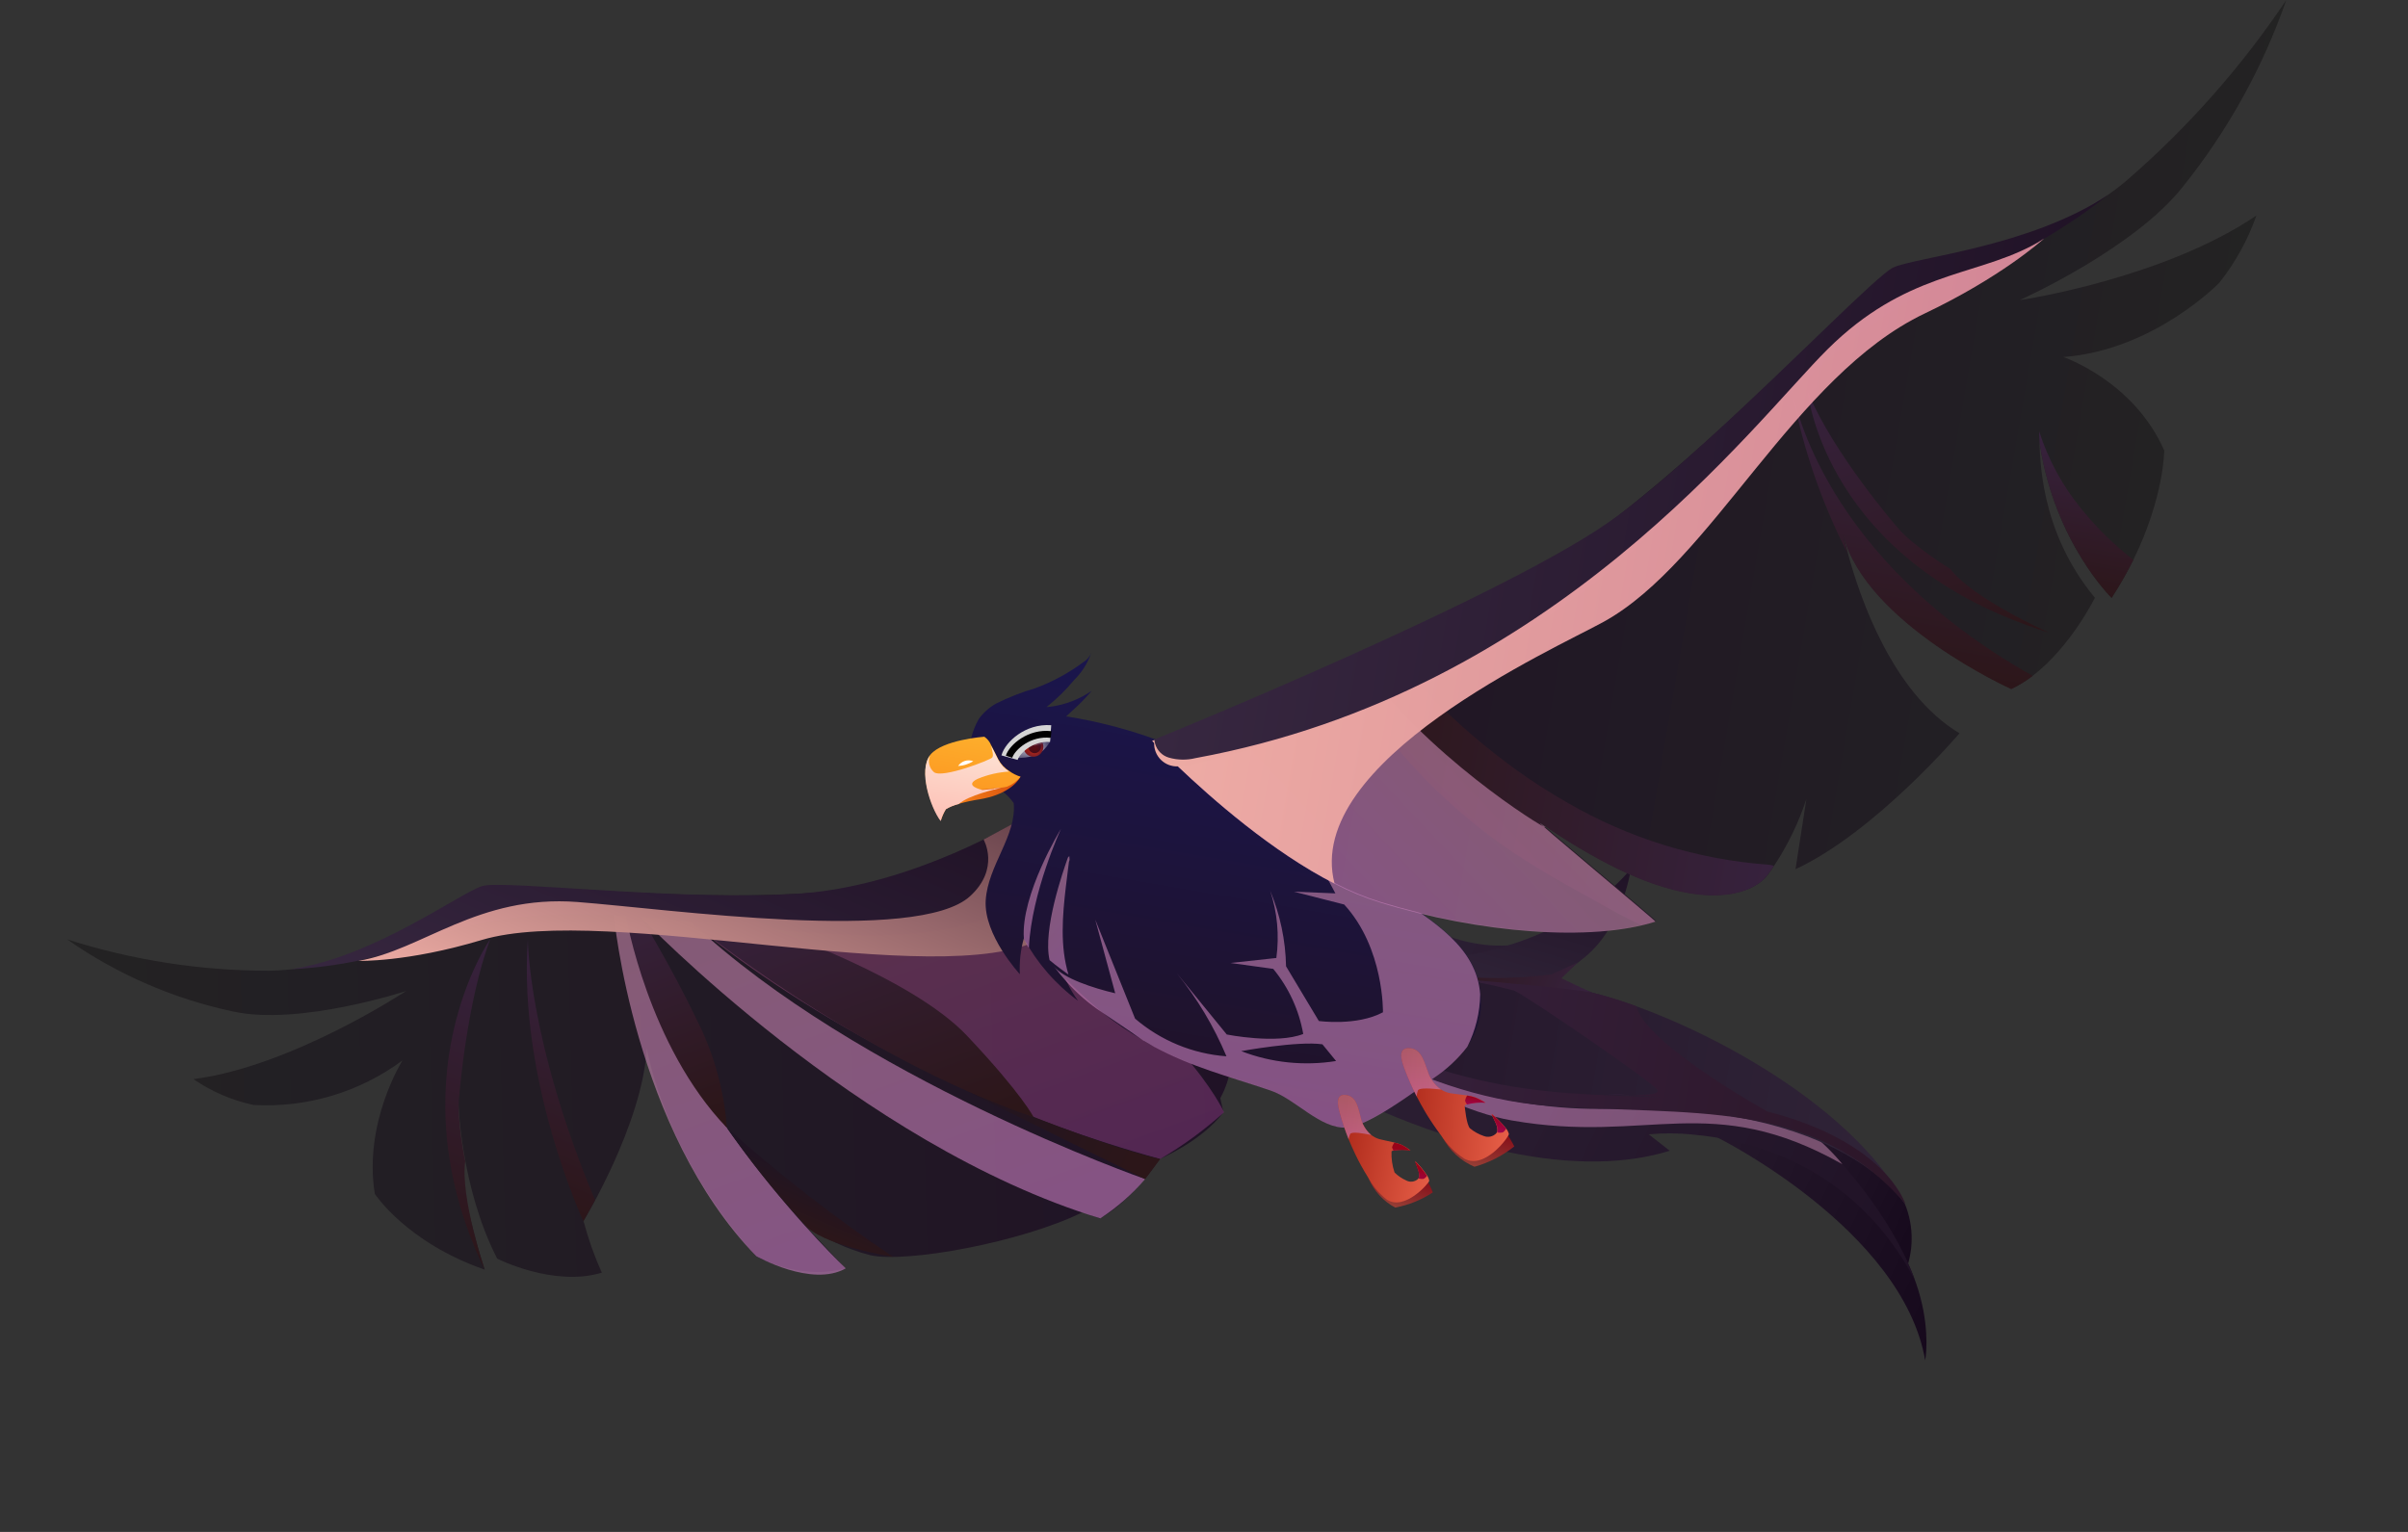 <svg width="143" height="91" viewBox="0 0 143 91" fill="none" xmlns="http://www.w3.org/2000/svg">
<rect x="0" y="0" width="143" height="91" fill="#333333" stroke="none"/>
<path d="M113.129 71.532C113.399 72.196 113.533 72.907 113.525 73.623C113.518 74.339 113.368 75.046 113.085 75.704L106.497 68.986L106.506 66.248C106.506 66.248 112.062 69.421 113.129 71.532Z" fill="url(#paint0_linear_108_154)"/>
<path d="M102.017 67.586C102.017 67.586 112.985 73.037 114.329 80.811C114.329 80.811 115.521 74.581 108.39 69.27C101.259 63.959 102.017 67.586 102.017 67.586Z" fill="url(#paint1_linear_108_154)"/>
<path d="M100.457 67.391C103.91 67.677 110.071 69.193 113.699 76.003C113.699 76.003 110.207 64.666 92.353 58.109C92.353 58.109 95.536 56.767 96.856 51.605C96.856 51.605 91.334 60.726 81.802 53.194C73.772 46.857 67.066 57.174 67.066 57.174C67.066 57.174 66.79 57.756 75.379 62.667C86.201 68.851 94.153 69.915 99.158 68.358L97.908 67.381C98.763 67.306 99.623 67.308 100.478 67.389L100.457 67.391Z" fill="url(#paint2_linear_108_154)"/>
<path style="mix-blend-mode:multiply" opacity="0.6" d="M77.772 60.456C77.772 60.456 84.605 65.653 89.772 66.557C97.886 67.982 101.598 64.75 109.413 69.159C109.413 69.159 106.124 64.882 100.502 64.007C94.879 63.132 83.235 63.427 77.772 60.456Z" fill="url(#paint3_linear_108_154)"/>
<path d="M69.232 51.24C69.232 51.24 72.853 57.358 80.027 57.923C87.201 58.489 89.049 57.625 94.517 58.96C99.985 60.295 109.898 65.311 113.13 71.533C113.13 71.533 109.457 65.446 95.618 65.861C82.888 66.213 71.917 57.294 69.232 51.24Z" fill="url(#paint4_linear_108_154)"/>
<path d="M80.487 56.964C80.487 56.964 89.71 59.179 92.999 57.583C96.287 55.987 96.848 51.606 96.848 51.606C96.848 51.606 92.049 58.064 80.487 56.964Z" fill="url(#paint5_linear_108_154)"/>
<path d="M92.127 57.886C89.663 58.205 87.166 58.164 84.715 57.762C84.715 57.762 90.113 58.713 94.517 58.96L92.726 58.114L93.697 57.168L92.127 57.886Z" fill="url(#paint6_linear_108_154)"/>
<path d="M96.884 65.051C95.984 65.001 95.449 64.999 95.449 64.999C95.449 64.999 96.156 65.049 96.884 65.051Z" fill="url(#paint7_linear_108_154)"/>
<path d="M104.94 66.019C104.94 66.019 97.718 62.011 97.17 59.774C96.307 59.446 95.424 59.174 94.526 58.959C93.315 58.693 86.57 58.144 86.57 58.144C87.7 58.317 88.82 58.552 89.924 58.847C90.564 59.105 98.203 64.304 98.43 64.763C98.55 65.005 97.711 65.056 96.893 65.05C97.371 65.079 97.949 65.124 98.619 65.187C92.718 64.916 86.55 65.29 76.688 59.575C76.688 59.575 83.617 65.062 91.919 65.687C100.221 66.312 107.717 65.156 113.164 71.529C113.13 71.533 112.112 67.866 104.94 66.019Z" fill="url(#paint8_linear_108_154)"/>
<path d="M60.546 48.719C60.546 48.719 55.595 52.635 47.644 53.079C39.693 53.523 32.166 52.433 29.38 52.775C26.593 53.116 22.308 57.575 15.978 57.664C11.907 57.667 7.859 57.038 3.981 55.798C6.949 57.877 10.305 59.335 13.849 60.087C17.783 60.95 24.119 58.868 24.119 58.868C24.119 58.868 17.324 63.361 11.486 64.103C12.563 64.843 13.775 65.364 15.053 65.638C18.222 65.817 21.353 64.881 23.903 62.991C23.903 62.991 21.57 66.684 22.259 70.92C22.259 70.92 24.148 73.813 28.788 75.421C28.788 75.421 26.678 69.148 27.221 65.449C27.221 65.449 27.337 70.488 29.525 74.767C29.525 74.767 32.885 76.471 35.739 75.6C35.293 74.609 34.929 73.582 34.652 72.531C34.652 72.531 38.154 66.791 38.411 62.266C38.411 62.266 39.394 68.536 44.9 74.621C44.9 74.621 47.417 76.103 50.209 75.345L47.711 72.68C48.9 73.552 50.243 74.19 51.67 74.56C53.822 75.048 60.658 73.798 64.284 72.013L65.307 72.377C65.307 72.377 66.992 71.606 68.864 68.851C68.864 68.851 71.338 67.814 72.656 66.074L72.467 65.235C72.467 65.235 73.323 63.782 72.985 62.618C71.061 60.549 68.832 58.787 66.376 57.392C66.376 57.392 70.915 59.484 73.885 59.884C73.885 59.884 74.893 59.337 74.612 58.468C74.331 57.599 60.546 48.719 60.546 48.719Z" fill="url(#paint9_linear_108_154)"/>
<path style="mix-blend-mode:multiply" opacity="0.6" d="M41.021 54.741C41.021 54.741 51.587 64.1 68.897 68.848C70.253 68.054 71.524 67.124 72.69 66.071C72.69 66.071 70.189 60.395 59.597 54.096C59.598 54.113 47.428 55.159 41.021 54.741Z" fill="url(#paint10_linear_108_154)"/>
<path d="M17.267 57.575C20.062 57.443 22.816 56.854 25.42 55.832C32.722 52.75 41.581 55.242 50.727 55.545C60.14 55.858 61.974 52.1 61.974 52.1L60.554 48.71C60.554 48.71 54.362 52.547 47.652 53.069C40.941 53.592 29.94 52.256 28.651 52.631C27.362 53.007 22.167 56.876 17.267 57.575Z" fill="url(#paint11_linear_108_154)"/>
<path style="mix-blend-mode:multiply" opacity="0.6" d="M38.054 54.474C38.054 54.474 50.995 68.009 65.341 72.374C66.337 71.728 67.234 70.942 68.005 70.039C68.005 70.039 50.959 64.081 41.021 54.741L38.054 54.474Z" fill="url(#paint12_linear_108_154)"/>
<path style="mix-blend-mode:multiply" opacity="0.6" d="M50.226 75.344C50.226 75.344 39.623 65.345 37.167 54.419L36.456 54.377C36.456 54.377 37.627 67.118 44.908 74.62C44.917 74.62 48.207 76.497 50.226 75.344Z" fill="url(#paint13_linear_108_154)"/>
<path d="M34.644 72.544C34.644 72.544 30.752 64.212 31.346 55.814C31.346 55.814 31.362 61.809 35.339 71.294L34.644 72.544Z" fill="url(#paint14_linear_108_154)"/>
<path d="M27.265 65.18C27.265 65.18 27.701 59.537 29.12 55.771C29.12 55.771 23.326 64.077 28.785 75.434C28.785 75.434 27.321 71.102 27.63 68.966C27.613 68.968 27.122 66.52 27.265 65.18Z" fill="url(#paint15_linear_108_154)"/>
<path d="M68.005 70.044C68.005 70.044 60.104 66.183 56.258 64.224C56.258 64.224 64.365 67.813 68.898 68.852L68.005 70.044Z" fill="url(#paint16_linear_108_154)"/>
<path d="M47.728 72.678C46.082 70.888 44.558 68.989 43.167 66.994C46.276 69.768 49.571 72.327 53.028 74.654C53.028 74.654 48.679 73.983 47.728 72.678Z" fill="url(#paint17_linear_108_154)"/>
<path d="M41.021 54.741C41.021 54.741 50.748 62.717 61.384 66.369C61.384 66.369 60.711 65.005 57.427 61.525C54.144 58.045 45.876 55.228 45.876 55.228L41.021 54.741Z" fill="url(#paint18_linear_108_154)"/>
<path d="M37.175 54.418C37.175 54.418 38.488 62.13 43.167 66.994C43.004 64.807 42.419 62.672 41.445 60.707C39.793 57.269 38.054 54.474 38.054 54.474L37.175 54.418Z" fill="url(#paint19_linear_108_154)"/>
<path style="mix-blend-mode:multiply" opacity="0.99" d="M21.286 57.077C21.286 57.077 24.169 57.172 28.599 55.84C36.047 53.605 55.721 58.941 61.791 55.787L72.495 56.688L60.546 48.719L58.412 49.871C58.412 49.871 59.405 51.591 57.612 53.233C54.503 56.089 39.637 53.99 34.297 53.582C28.375 53.128 25.062 56.456 21.286 57.077Z" fill="url(#paint20_linear_108_154)"/>
<path d="M87.127 62.157C86.576 62.876 85.909 63.498 85.155 64C83.985 64.832 81.262 66.889 79.967 66.961C78.377 67.047 76.932 65.257 75.425 64.753C72.8 63.868 70.829 63.394 68.513 62.155C68.302 62.042 68.064 61.926 67.876 61.785C67.014 61.29 66.192 60.728 65.417 60.105L65.139 59.874C64.675 59.488 63.993 58.87 63.266 58.14C63.298 58.206 63.325 58.267 63.356 58.325C63.541 58.72 63.764 59.097 64.021 59.45C62.686 58.468 61.586 57.203 60.798 55.746C60.606 56.437 60.528 57.154 60.565 57.87C60.565 57.87 58.402 55.546 58.537 53.474C58.672 51.401 60.379 49.647 60.2 47.706C60.011 47.442 59.785 47.204 59.532 47.001C58.882 46.5 58.328 45.887 57.896 45.19C57.767 44.995 57.68 44.776 57.641 44.545C57.602 44.315 57.612 44.079 57.67 43.853C57.768 43.456 57.919 43.075 58.119 42.719C58.39 42.342 58.74 42.028 59.143 41.799C59.893 41.424 60.675 41.117 61.479 40.882C62.499 40.504 63.461 39.983 64.335 39.334C64.538 39.212 64.698 39.03 64.792 38.812C64.584 39.409 64.241 39.949 63.789 40.391C63.301 40.985 62.751 41.525 62.147 42.002L62.406 41.978C63.278 41.858 64.109 41.535 64.834 41.036C64.465 41.47 64.066 41.877 63.639 42.255C63.525 42.355 63.414 42.464 63.3 42.569C63.324 42.569 63.348 42.567 63.372 42.562C64.954 42.817 66.512 43.202 68.031 43.714C69.09 44.07 70.129 44.484 71.143 44.953C71.59 45.156 72.011 45.366 72.43 45.589C73.78 46.295 75.088 47.057 76.396 47.871C77.704 48.684 78.943 49.444 80.23 50.204C80.957 51.263 81.639 52.4 82.661 53.077C85.083 54.692 87.711 56.253 87.921 59.056C88.056 60.153 87.773 61.26 87.127 62.157Z" fill="url(#paint21_linear_108_154)"/>
<path fill-rule="evenodd" clip-rule="evenodd" d="M81.279 70.01C81.279 70.01 81.987 71.285 83.057 71.132C83.515 71.01 83.943 70.794 84.313 70.498C84.313 70.498 84.706 70.115 84.699 70.034C84.853 70.288 84.983 70.556 85.089 70.833C84.412 71.279 83.652 71.584 82.855 71.733C82.148 71.356 81.591 70.748 81.279 70.01Z" fill="url(#paint22_linear_108_154)"/>
<path style="mix-blend-mode:multiply" opacity="0.6" d="M73.709 62.44C73.709 62.44 77.079 61.822 78.533 62.035L79.344 63.027C77.447 63.333 75.502 63.131 73.709 62.44ZM87.901 59.062C87.703 56.258 85.076 54.697 82.64 53.083C81.618 52.406 80.936 51.27 80.209 50.21C78.925 49.471 77.655 48.654 76.375 47.877C77.888 50.351 79.302 53.069 79.302 53.069L76.843 52.969L79.826 53.731C82.206 56.331 82.127 60.133 82.127 60.133C80.559 60.966 78.32 60.65 78.32 60.65L76.373 57.402C76.343 55.859 76.022 54.336 75.429 52.911C75.854 54.198 75.98 55.564 75.796 56.907L73.078 57.204L75.612 57.554C76.529 58.667 77.143 59.999 77.393 61.42C75.819 62.045 72.852 61.452 72.852 61.452L69.883 57.81C71.094 59.309 72.088 60.971 72.834 62.747C70.832 62.601 68.93 61.816 67.407 60.509L65.042 54.628L66.228 59.003C64.915 58.695 63.149 58.117 62.582 57.402C62.859 57.766 63.119 58.072 63.362 58.345C63.973 59.024 64.667 59.622 65.428 60.126C66.078 60.58 66.851 61.074 67.886 61.806C68.094 61.928 68.311 62.045 68.524 62.175C70.839 63.414 72.81 63.889 75.436 64.774C76.942 65.278 78.388 67.072 79.977 66.982C81.256 66.911 83.996 64.852 85.166 64.021C85.92 63.519 86.586 62.896 87.138 62.178C87.627 61.211 87.888 60.146 87.901 59.062Z" fill="url(#paint23_linear_108_154)"/>
<path d="M60.604 46.14C60.404 46.527 59.715 47.228 58.179 47.481C57.754 47.544 57.333 47.636 56.92 47.755C56.653 47.82 56.397 47.925 56.16 48.065L56.196 46.729L57.218 46.297L58.037 46.26L60.604 46.14Z" fill="url(#paint24_linear_108_154)"/>
<path d="M60.605 46.14C60.396 46.406 60.118 46.61 59.803 46.732C59.701 46.756 59.598 46.774 59.495 46.786L59.469 46.788L59.045 46.827L59.019 46.829C58.807 46.849 58.573 46.87 58.335 46.892C57.802 46.937 57.284 47.092 56.814 47.349C56.562 47.532 56.348 47.765 56.187 48.032C56.051 48.251 55.946 48.489 55.875 48.737C55.266 47.937 54.532 45.721 55.251 44.833C55.974 43.944 58.455 43.763 58.455 43.763C58.635 43.886 58.775 44.059 58.856 44.262C58.97 44.474 59.102 44.753 59.285 45.109C59.436 45.392 59.659 45.629 59.931 45.799C60.136 45.947 60.364 46.062 60.605 46.14Z" fill="url(#paint25_linear_108_154)"/>
<path style="mix-blend-mode:multiply" opacity="0.99" d="M59.033 46.841L59.5 46.798L59.453 46.803C59.151 46.869 57.511 47.242 56.933 47.762C56.666 47.828 56.41 47.932 56.174 48.072C56.038 48.291 55.932 48.529 55.862 48.777C55.253 47.977 54.518 45.761 55.237 44.873C55.162 45.042 55.144 45.23 55.185 45.41C55.227 45.59 55.325 45.752 55.466 45.871C55.972 46.253 58.825 45.134 58.924 45.001C59.023 44.868 58.915 44.574 58.859 44.296C58.973 44.508 59.105 44.787 59.288 45.143C59.439 45.426 59.662 45.664 59.934 45.833C59.292 45.871 58.661 46.016 58.068 46.262C57.193 46.668 58.286 46.914 58.339 46.926L59.022 46.864L59.033 46.841Z" fill="url(#paint26_linear_108_154)"/>
<path d="M56.897 45.504C56.992 45.36 57.134 45.253 57.298 45.202C57.463 45.15 57.64 45.156 57.8 45.22C57.527 45.386 57.217 45.484 56.897 45.504Z" fill="white"/>
<path d="M122.531 21.209C122.531 21.209 126.694 22.609 128.523 26.758C128.523 26.758 128.531 29.498 126.692 33.256C126.305 34.033 125.874 34.788 125.401 35.516C125.401 35.516 122.029 32.241 121.135 26.383C121.135 26.383 121.135 26.383 121.133 26.358C121.123 26.251 121.113 26.145 121.103 26.039C121.167 27.1 121.067 31.473 124.406 35.509C124.406 35.509 122.988 38.393 120.732 40.13C120.336 40.436 119.908 40.7 119.455 40.915C119.455 40.915 110.81 37.024 109.469 31.751C109.515 31.974 109.601 32.351 109.732 32.845C110.429 35.44 112.365 41.169 116.366 43.559C116.366 43.559 111.368 49.432 106.628 51.632L107.273 47.465C106.815 48.86 106.174 50.188 105.366 51.414C105.219 51.637 105.065 51.87 104.899 52.065C104.363 52.753 101.858 54.392 96.067 51.592C94.489 50.809 92.975 49.906 91.536 48.891C90.767 48.357 98.398 54.684 98.341 54.711C98.067 54.802 97.788 54.879 97.505 54.942C94.672 55.609 90.638 55.483 86.51 54.693C84.972 54.404 83.452 54.029 81.957 53.57C81.035 53.281 80.141 52.91 79.285 52.462C75.569 50.568 71.966 47.387 69.985 45.5C69.788 45.309 69.598 45.108 69.439 44.968C69.072 44.608 68.794 44.325 68.628 44.156L68.586 44.113L68.426 44.008L68.538 43.967L70.037 43.401C74.997 41.451 90.096 35.326 96.066 30.662C97.865 29.258 99.587 27.768 101.198 26.335C101.316 26.222 101.443 26.111 101.562 26.006L101.672 25.906C106.288 21.747 109.931 17.905 111.841 16.599C114.257 14.925 119.907 15.305 125.171 11.583C125.574 11.302 125.974 10.999 126.347 10.674C129.949 7.55 133.119 3.961 135.773 -0C134.369 4.029 132.285 7.788 129.612 11.115C126.722 14.755 120.201 17.71 119.95 17.823C120.209 17.8 128.553 16.502 133.999 12.802C133.491 14.245 132.746 15.595 131.796 16.795C131.796 16.795 127.933 20.799 122.531 21.209Z" fill="url(#paint27_linear_108_154)"/>
<path d="M105.346 51.433C105.2 51.656 105.046 51.889 104.879 52.084C104.343 52.772 101.838 54.411 96.047 51.611C94.47 50.828 92.955 49.925 91.516 48.91C90.748 48.376 98.379 54.703 98.321 54.73C98.047 54.821 97.768 54.898 97.486 54.961C96.543 54.529 95.627 54.027 94.718 53.502C93.135 52.633 91.56 51.758 90.046 50.762C86.106 48.142 82.764 44.719 80.24 40.716C80.106 40.51 82.668 39.637 82.944 39.611C83.69 39.624 84.527 40.947 85.054 41.46C86.585 43.003 88.238 44.421 89.996 45.7C90.983 46.411 92.007 47.069 93.064 47.671C96.716 49.797 100.805 51.06 105.019 51.365C105.13 51.374 105.24 51.397 105.346 51.433Z" fill="url(#paint28_linear_108_154)"/>
<path style="mix-blend-mode:multiply" opacity="0.6" d="M98.31 54.748C94.519 55.953 87.885 55.445 81.93 53.607C81.008 53.318 80.114 52.947 79.258 52.499C75.543 50.605 71.939 47.424 69.959 45.537C69.761 45.346 69.571 45.145 69.413 45.005C69.046 44.645 68.767 44.362 68.602 44.193L68.559 44.15L68.426 44.008L68.555 43.962L70.053 43.396C74.19 43.027 78.289 42.318 82.309 41.276C86.814 46.493 93.206 50.103 91.505 48.928C90.736 48.394 98.368 54.73 98.31 54.748Z" fill="url(#paint29_linear_108_154)"/>
<path d="M125.184 11.582C123.985 12.536 122.719 13.402 121.396 14.175C121.14 14.322 120.871 14.475 120.581 14.626C119.454 15.258 118.278 15.796 117.063 16.235C108.921 19.124 104.838 25.496 97.021 32.664C88.983 40.033 77.575 43.827 70.572 45.455C70.365 45.497 70.155 45.516 69.944 45.513C69.758 45.521 69.573 45.491 69.4 45.425C69.226 45.359 69.068 45.257 68.936 45.127C68.803 44.997 68.699 44.841 68.629 44.669C68.56 44.497 68.526 44.312 68.531 44.127C68.524 44.046 68.518 43.982 68.515 43.944C68.515 43.944 89.915 35.257 96.076 30.631C97.68 29.439 99.439 27.928 101.208 26.305L101.572 25.976L101.683 25.876C106.614 21.379 111.46 16.364 112.423 15.894C113.754 15.275 120.501 14.681 125.184 11.582Z" fill="url(#paint30_linear_108_154)"/>
<path d="M120.713 40.148C120.316 40.455 119.888 40.718 119.436 40.934C119.436 40.934 110.791 37.043 109.45 31.77C109.496 31.993 109.582 32.37 109.713 32.864C108.195 29.897 107.101 26.732 106.463 23.461C106.622 23.794 108.23 33.133 120.713 40.148Z" fill="url(#paint31_linear_108_154)"/>
<path d="M112.691 31.343C112.691 31.343 108.885 26.982 107.353 23.268C107.353 23.268 108.343 33.426 121.662 37.573C121.662 37.573 117.129 35.544 115.816 33.793C115.816 33.797 113.564 32.407 112.691 31.343Z" fill="url(#paint32_linear_108_154)"/>
<path style="mix-blend-mode:multiply" opacity="0.99" d="M121.387 14.171C121.241 14.304 118.791 16.487 114.301 18.621C106.505 22.336 101.683 33.383 95.238 36.935C92.308 38.554 77.364 45.216 79.253 52.486C75.537 50.592 71.934 47.411 69.953 45.525C69.768 45.533 69.583 45.503 69.409 45.437C69.236 45.37 69.078 45.269 68.945 45.139C68.813 45.009 68.709 44.853 68.639 44.681C68.57 44.509 68.536 44.324 68.541 44.139L68.426 44.008L68.555 43.962C68.562 44.04 68.578 44.118 68.602 44.193C68.658 44.386 68.761 44.561 68.903 44.703C69.045 44.845 69.22 44.949 69.413 45.005C69.928 45.153 70.472 45.163 70.992 45.035C92.35 41.115 104.122 25.107 108.554 20.725C113.109 16.221 117.119 16.43 120.595 14.633C120.861 14.498 121.125 14.345 121.387 14.171Z" fill="url(#paint33_linear_108_154)"/>
<path d="M126.692 33.256C126.305 34.033 125.874 34.788 125.401 35.516C125.401 35.516 122.029 32.241 121.135 26.383C121.135 26.383 121.135 26.383 121.132 26.358C121.11 26.111 121.088 25.869 121.095 25.62C121.637 27.314 122.497 28.889 123.628 30.261C124.53 31.375 125.558 32.38 126.692 33.256Z" fill="url(#paint34_linear_108_154)"/>
<mask id="mask0_108_154" style="mask-type:alpha" maskUnits="userSpaceOnUse" x="59" y="43" width="4" height="3">
<path d="M61.819 43.63C60.737 43.729 60.122 44.567 59.949 44.974C60.887 45.133 61.582 44.858 61.813 44.701C62.266 44.302 62.901 43.53 61.819 43.63Z" fill="url(#paint35_linear_108_154)"/>
</mask>
<g mask="url(#mask0_108_154)">
<path d="M61.819 43.63C60.737 43.729 60.122 44.567 59.949 44.974C60.887 45.133 61.582 44.858 61.813 44.701C62.266 44.302 62.901 43.53 61.819 43.63Z" fill="url(#paint36_linear_108_154)"/>
<path d="M61.962 44.318C61.97 44.435 61.944 44.552 61.885 44.654C61.827 44.756 61.74 44.839 61.635 44.891C61.529 44.943 61.411 44.963 61.294 44.948C61.178 44.933 61.068 44.883 60.98 44.806C60.892 44.728 60.828 44.627 60.798 44.513C60.768 44.399 60.772 44.279 60.81 44.168C60.848 44.057 60.918 43.96 61.012 43.889C61.105 43.817 61.218 43.776 61.335 43.769C61.412 43.763 61.49 43.774 61.563 43.798C61.636 43.823 61.704 43.862 61.762 43.913C61.82 43.964 61.868 44.026 61.902 44.096C61.936 44.165 61.957 44.24 61.962 44.318Z" fill="url(#paint37_radial_108_154)"/>
<path d="M61.818 44.327C61.827 44.428 61.796 44.527 61.731 44.605C61.667 44.682 61.574 44.731 61.474 44.74C61.424 44.744 61.374 44.737 61.327 44.721C61.28 44.705 61.236 44.68 61.198 44.647C61.161 44.614 61.13 44.574 61.108 44.529C61.086 44.485 61.073 44.436 61.069 44.386C61.066 44.337 61.073 44.287 61.089 44.239C61.105 44.192 61.13 44.148 61.163 44.111C61.196 44.073 61.235 44.042 61.28 44.02C61.325 43.998 61.373 43.985 61.423 43.982C61.521 43.978 61.616 44.011 61.69 44.076C61.763 44.14 61.809 44.23 61.818 44.327Z" fill="url(#paint38_linear_108_154)"/>
<path style="mix-blend-mode:screen" opacity="0.5" d="M61.196 43.995L61.437 44.301L62.016 44.156L61.938 43.931C61.688 43.91 61.437 43.932 61.196 43.995Z" fill="url(#paint39_linear_108_154)"/>
</g>
<path style="mix-blend-mode:multiply" opacity="0.6" d="M63.453 57.892C62.744 57.392 62.33 57.035 62.33 57.035C61.915 55.224 63.13 51.758 63.418 50.939L63.5 50.85C63.505 50.897 63.51 50.957 63.517 51.033C63.524 51.11 63.489 51.151 63.48 51.195C63.461 51.355 63.438 51.52 63.418 51.685C63.375 52.01 63.337 52.335 63.298 52.659C63.094 54.396 62.944 56.212 63.453 57.892Z" fill="url(#paint40_linear_108_154)"/>
<path style="mix-blend-mode:multiply" opacity="0.6" d="M60.804 55.763C60.804 55.763 61.095 56.413 61.103 56.266C61.265 52.996 63.005 49.239 63.005 49.239C63.005 49.239 60.599 53.164 60.804 55.763Z" fill="url(#paint41_linear_108_154)"/>
<path d="M82.344 71.253C81.876 70.883 81.49 70.42 81.213 69.892C80.951 69.473 80.713 69.04 80.498 68.596C80.355 68.292 80.215 67.988 80.088 67.674C79.886 67.169 79.713 66.653 79.569 66.128C79.447 65.69 79.259 64.902 80.006 65.06C80.583 65.183 80.67 65.899 80.803 66.366C80.888 66.774 81.106 67.143 81.422 67.414C81.569 67.532 81.739 67.618 81.92 67.668C82.097 67.721 82.466 67.785 82.795 67.866C82.946 67.899 83.094 67.946 83.236 68.006C83.425 68.099 83.603 68.212 83.768 68.342C83.436 68.287 83.098 68.288 82.766 68.344C82.721 68.351 82.678 68.365 82.637 68.386C82.617 68.817 82.678 69.247 82.818 69.654C83.023 69.853 83.261 70.014 83.521 70.129C83.631 70.185 83.754 70.206 83.876 70.19C83.997 70.175 84.111 70.123 84.203 70.041C84.219 70.025 84.232 70.007 84.241 69.986C84.389 69.733 84.11 69.262 84.04 68.968C84.307 69.228 84.544 69.517 84.749 69.828C84.814 69.922 84.858 70.029 84.876 70.142C84.878 70.262 83.416 71.968 82.344 71.253Z" fill="url(#paint42_linear_108_154)"/>
<path fill-rule="evenodd" clip-rule="evenodd" d="M84.742 69.846C84.691 69.928 84.616 69.993 84.528 70.033C84.429 70.04 84.33 70.03 84.234 70.004C84.382 69.751 84.103 69.279 84.033 68.986C84.3 69.246 84.537 69.535 84.742 69.846Z" fill="url(#paint43_linear_108_154)"/>
<path fill-rule="evenodd" clip-rule="evenodd" d="M83.761 68.352C83.429 68.297 83.09 68.297 82.759 68.354C82.714 68.293 82.683 68.222 82.667 68.148C82.695 68.049 82.741 67.956 82.805 67.874C82.956 67.907 83.103 67.953 83.246 68.013C83.429 68.108 83.601 68.221 83.761 68.352Z" fill="url(#paint44_linear_108_154)"/>
<path style="mix-blend-mode:multiply" opacity="0.6" fill-rule="evenodd" clip-rule="evenodd" d="M81.431 67.422C80.964 67.328 80.28 67.198 80.179 67.366C80.137 67.464 80.106 67.568 80.088 67.674C79.886 67.169 79.713 66.653 79.569 66.128C79.447 65.69 79.259 64.902 80.006 65.06C80.583 65.183 80.67 65.899 80.803 66.366C80.888 66.774 81.106 67.143 81.422 67.414L81.431 67.422Z" fill="url(#paint45_linear_108_154)"/>
<path fill-rule="evenodd" clip-rule="evenodd" d="M85.667 67.564C85.667 67.564 86.568 68.89 87.727 68.629C88.217 68.451 88.665 68.174 89.043 67.814C89.043 67.814 89.455 67.348 89.421 67.266C89.614 67.529 89.782 67.809 89.927 68.102C89.227 68.657 88.423 69.067 87.562 69.308C86.748 68.962 86.079 68.346 85.667 67.564Z" fill="url(#paint46_linear_108_154)"/>
<path d="M86.957 68.829C86.405 68.471 85.935 68.001 85.579 67.448C85.252 67.014 84.948 66.565 84.667 66.101C84.48 65.784 84.296 65.458 84.129 65.131C83.857 64.596 83.615 64.046 83.403 63.485C83.232 63.016 82.944 62.173 83.776 62.273C84.421 62.346 84.591 63.127 84.782 63.623C84.915 64.063 85.19 64.446 85.563 64.712C85.738 64.826 85.933 64.904 86.137 64.942C86.333 64.98 86.748 65.015 87.117 65.071C87.279 65.093 87.438 65.13 87.594 65.181C87.81 65.266 88.016 65.373 88.21 65.501C87.841 65.471 87.471 65.505 87.114 65.602C87.066 65.614 87.02 65.634 86.978 65.662C86.986 65.751 87.086 66.838 87.301 67.032C87.545 67.23 87.821 67.383 88.118 67.484C88.243 67.532 88.38 67.543 88.512 67.514C88.643 67.485 88.763 67.418 88.857 67.322L88.894 67.259C89.029 66.963 88.681 66.477 88.57 66.158C88.889 66.415 89.179 66.708 89.434 67.029C89.514 67.126 89.573 67.239 89.606 67.36C89.635 67.49 88.193 69.507 86.957 68.829Z" fill="url(#paint47_linear_108_154)"/>
<path fill-rule="evenodd" clip-rule="evenodd" d="M89.444 67.045C89.377 67.154 89.292 67.256 89.229 67.271C89.122 67.293 89.012 67.294 88.904 67.275C89.04 66.98 88.691 66.493 88.58 66.174C88.899 66.432 89.189 66.724 89.444 67.045Z" fill="url(#paint48_linear_108_154)"/>
<path fill-rule="evenodd" clip-rule="evenodd" d="M88.219 65.509C87.851 65.478 87.48 65.513 87.123 65.61C87.067 65.547 87.026 65.471 87.005 65.389C87.022 65.278 87.064 65.172 87.126 65.078C87.288 65.101 87.448 65.138 87.603 65.189C87.819 65.274 88.025 65.381 88.219 65.509Z" fill="url(#paint49_linear_108_154)"/>
<path style="mix-blend-mode:multiply" opacity="0.6" fill-rule="evenodd" clip-rule="evenodd" d="M85.573 64.72C85.054 64.665 84.276 64.591 84.199 64.782C84.161 64.895 84.137 65.012 84.129 65.131C83.857 64.596 83.615 64.046 83.403 63.485C83.232 63.016 82.944 62.173 83.776 62.273C84.421 62.346 84.591 63.127 84.782 63.623C84.915 64.063 85.19 64.446 85.563 64.712L85.573 64.72Z" fill="url(#paint50_linear_108_154)"/>
<g style="mix-blend-mode:multiply">
<path d="M59.952 45.006C60.113 44.429 61.097 43.482 62.391 43.578" stroke="#D5D5D5"/>
</g>
<path d="M59.921 44.951C60.108 44.383 61.132 43.48 62.42 43.632" stroke="black" stroke-width="0.4"/>
<defs>
<linearGradient id="paint0_linear_108_154" x1="105.258" y1="68.823" x2="114.294" y2="73.138" gradientUnits="userSpaceOnUse">
<stop stop-color="#25182B"/>
<stop offset="1" stop-color="#16091C"/>
</linearGradient>
<linearGradient id="paint1_linear_108_154" x1="100.722" y1="69.672" x2="116.124" y2="77.028" gradientUnits="userSpaceOnUse">
<stop stop-color="#25182B"/>
<stop offset="1" stop-color="#16091C"/>
</linearGradient>
<linearGradient id="paint2_linear_108_154" x1="70.563" y1="49.828" x2="115.857" y2="71.46" gradientUnits="userSpaceOnUse">
<stop stop-color="#302438"/>
<stop offset="1" stop-color="#201226"/>
</linearGradient>
<linearGradient id="paint3_linear_108_154" x1="79.112" y1="57.63" x2="108.261" y2="71.552" gradientUnits="userSpaceOnUse">
<stop offset="0.01" stop-color="#C87DC2"/>
<stop offset="0.98" stop-color="#AF799D"/>
</linearGradient>
<linearGradient id="paint4_linear_108_154" x1="114.18" y1="65.333" x2="68.159" y2="57.447" gradientUnits="userSpaceOnUse">
<stop stop-color="#302438"/>
<stop offset="1" stop-color="#201226"/>
</linearGradient>
<linearGradient id="paint5_linear_108_154" x1="87.327" y1="58.974" x2="90.06" y2="49.63" gradientUnits="userSpaceOnUse">
<stop stop-color="#302438"/>
<stop offset="1" stop-color="#201226"/>
</linearGradient>
<linearGradient id="paint6_linear_108_154" x1="85.658" y1="55.77" x2="94.101" y2="59.803" gradientUnits="userSpaceOnUse">
<stop stop-color="#2C1619"/>
<stop offset="1" stop-color="#37223E"/>
</linearGradient>
<linearGradient id="paint7_linear_108_154" x1="96.437" y1="65.461" x2="96.469" y2="65.276" gradientUnits="userSpaceOnUse">
<stop stop-color="#2C1619"/>
<stop offset="1" stop-color="#37223E"/>
</linearGradient>
<linearGradient id="paint8_linear_108_154" x1="114.272" y1="67.337" x2="76.696" y2="60.877" gradientUnits="userSpaceOnUse">
<stop stop-color="#2C1628"/>
<stop offset="1" stop-color="#37223E"/>
</linearGradient>
<linearGradient id="paint9_linear_108_154" x1="2.381" y1="54.625" x2="73.28" y2="52.724" gradientUnits="userSpaceOnUse">
<stop stop-color="#232323"/>
<stop offset="1" stop-color="#201226"/>
</linearGradient>
<linearGradient id="paint10_linear_108_154" x1="63.443" y1="69.862" x2="55.609" y2="48.435" gradientUnits="userSpaceOnUse">
<stop stop-color="#753470"/>
<stop offset="0.98" stop-color="#844467"/>
</linearGradient>
<linearGradient id="paint11_linear_108_154" x1="33.602" y1="64.815" x2="43.645" y2="41.561" gradientUnits="userSpaceOnUse">
<stop stop-color="#372740"/>
<stop offset="1" stop-color="#201226"/>
</linearGradient>
<linearGradient id="paint12_linear_108_154" x1="60.548" y1="73.121" x2="51.568" y2="48.559" gradientUnits="userSpaceOnUse">
<stop offset="0.01" stop-color="#C87DC2"/>
<stop offset="0.98" stop-color="#C787AA"/>
</linearGradient>
<linearGradient id="paint13_linear_108_154" x1="48.189" y1="75.069" x2="39.816" y2="52.17" gradientUnits="userSpaceOnUse">
<stop offset="0.01" stop-color="#C87DC2"/>
<stop offset="0.98" stop-color="#C787AA"/>
</linearGradient>
<linearGradient id="paint14_linear_108_154" x1="28.753" y1="70.12" x2="34.307" y2="57.261" gradientUnits="userSpaceOnUse">
<stop stop-color="#2C1619"/>
<stop offset="1" stop-color="#37223E"/>
</linearGradient>
<linearGradient id="paint15_linear_108_154" x1="23.706" y1="73.364" x2="30.9" y2="56.707" gradientUnits="userSpaceOnUse">
<stop stop-color="#2C1619"/>
<stop offset="1" stop-color="#37223E"/>
</linearGradient>
<linearGradient id="paint16_linear_108_154" x1="67.286" y1="69.011" x2="54.961" y2="63.574" gradientUnits="userSpaceOnUse">
<stop stop-color="#2C1619"/>
<stop offset="1" stop-color="#1E1424"/>
</linearGradient>
<linearGradient id="paint17_linear_108_154" x1="45.813" y1="72.268" x2="47.275" y2="68.885" gradientUnits="userSpaceOnUse">
<stop stop-color="#2C1619"/>
<stop offset="1" stop-color="#1E1424"/>
</linearGradient>
<linearGradient id="paint18_linear_108_154" x1="55.685" y1="67.472" x2="49.537" y2="50.654" gradientUnits="userSpaceOnUse">
<stop stop-color="#2C1619"/>
<stop offset="1" stop-color="#37223E"/>
</linearGradient>
<linearGradient id="paint19_linear_108_154" x1="43.508" y1="65.842" x2="38.758" y2="52.857" gradientUnits="userSpaceOnUse">
<stop stop-color="#2C1619"/>
<stop offset="1" stop-color="#37223E"/>
</linearGradient>
<linearGradient id="paint20_linear_108_154" x1="41.321" y1="65.906" x2="50.548" y2="44.542" gradientUnits="userSpaceOnUse">
<stop offset="0.02" stop-color="#EEACA4"/>
<stop offset="1" stop-color="#6B454E"/>
</linearGradient>
<linearGradient id="paint21_linear_108_154" x1="74.952" y1="40.756" x2="70.662" y2="65.716" gradientUnits="userSpaceOnUse">
<stop stop-color="#1A154D"/>
<stop offset="1" stop-color="#201226"/>
</linearGradient>
<linearGradient id="paint22_linear_108_154" x1="82.812" y1="71.727" x2="83.412" y2="69.662" gradientUnits="userSpaceOnUse">
<stop offset="0.02" stop-color="#963E35"/>
<stop offset="0.99" stop-color="#850C18"/>
</linearGradient>
<linearGradient id="paint23_linear_108_154" x1="74.157" y1="66.316" x2="77.263" y2="48.25" gradientUnits="userSpaceOnUse">
<stop offset="0.01" stop-color="#C87DC2"/>
<stop offset="0.98" stop-color="#C787AA"/>
</linearGradient>
<linearGradient id="paint24_linear_108_154" x1="56.34" y1="46.97" x2="60.528" y2="47.69" gradientUnits="userSpaceOnUse">
<stop offset="0.02" stop-color="#FD8A1B"/>
<stop offset="0.99" stop-color="#D34D0E"/>
</linearGradient>
<linearGradient id="paint25_linear_108_154" x1="57.377" y1="49.26" x2="58.286" y2="43.971" gradientUnits="userSpaceOnUse">
<stop offset="0.02" stop-color="#FC8C1C"/>
<stop offset="0.99" stop-color="#FDAC2B"/>
</linearGradient>
<linearGradient id="paint26_linear_108_154" x1="57.018" y1="49.198" x2="57.855" y2="44.327" gradientUnits="userSpaceOnUse">
<stop offset="0.01" stop-color="#FDBEB6"/>
<stop offset="0.98" stop-color="#FDE1D4"/>
</linearGradient>
<linearGradient id="paint27_linear_108_154" x1="131.381" y1="30.983" x2="72.624" y2="20.882" gradientUnits="userSpaceOnUse">
<stop stop-color="#232323"/>
<stop offset="1" stop-color="#201226"/>
<stop offset="1" stop-color="#201226"/>
</linearGradient>
<linearGradient id="paint28_linear_108_154" x1="79.635" y1="45.724" x2="105.937" y2="50.246" gradientUnits="userSpaceOnUse">
<stop stop-color="#2C1619"/>
<stop offset="1" stop-color="#37223E"/>
</linearGradient>
<linearGradient id="paint29_linear_108_154" x1="78.348" y1="54.603" x2="88.877" y2="44.697" gradientUnits="userSpaceOnUse">
<stop offset="0.01" stop-color="#C87DC2"/>
<stop offset="0.98" stop-color="#C787AA"/>
</linearGradient>
<linearGradient id="paint30_linear_108_154" x1="72.146" y1="24.342" x2="121.985" y2="32.909" gradientUnits="userSpaceOnUse">
<stop stop-color="#372740"/>
<stop offset="1" stop-color="#201226"/>
</linearGradient>
<linearGradient id="paint31_linear_108_154" x1="112.609" y1="39.95" x2="115.167" y2="25.07" gradientUnits="userSpaceOnUse">
<stop stop-color="#2C1619"/>
<stop offset="1" stop-color="#37223E"/>
</linearGradient>
<linearGradient id="paint32_linear_108_154" x1="116.565" y1="38.97" x2="110.681" y2="21.819" gradientUnits="userSpaceOnUse">
<stop stop-color="#2C1619"/>
<stop offset="1" stop-color="#37223E"/>
</linearGradient>
<linearGradient id="paint33_linear_108_154" x1="71.313" y1="28.51" x2="117.998" y2="36.535" gradientUnits="userSpaceOnUse">
<stop offset="0.02" stop-color="#EEACA4"/>
<stop offset="0.99" stop-color="#D48798"/>
</linearGradient>
<linearGradient id="paint34_linear_108_154" x1="123.343" y1="35.35" x2="124.879" y2="26.414" gradientUnits="userSpaceOnUse">
<stop stop-color="#2C1619"/>
<stop offset="1" stop-color="#37223E"/>
</linearGradient>
<linearGradient id="paint35_linear_108_154" x1="62.236" y1="43.592" x2="59.989" y2="45.078" gradientUnits="userSpaceOnUse">
<stop stop-color="white"/>
<stop offset="1" stop-color="#F2F2F2"/>
</linearGradient>
<linearGradient id="paint36_linear_108_154" x1="62.236" y1="43.592" x2="59.989" y2="45.078" gradientUnits="userSpaceOnUse">
<stop stop-color="white"/>
<stop offset="1" stop-color="#F2F2F2"/>
</linearGradient>
<radialGradient id="paint37_radial_108_154" cx="0" cy="0" r="1" gradientUnits="userSpaceOnUse" gradientTransform="translate(61.465 44.795) rotate(-4.105) scale(1.148 1.148)">
<stop offset="0.16" stop-color="#FF2F00"/>
<stop offset="1" stop-color="#860000"/>
</radialGradient>
<linearGradient id="paint38_linear_108_154" x1="61.514" y1="44.685" x2="61.459" y2="43.927" gradientUnits="userSpaceOnUse">
<stop stop-color="#610800"/>
<stop offset="1" stop-color="#790E0E"/>
</linearGradient>
<linearGradient id="paint39_linear_108_154" x1="61.254" y1="44.09" x2="62.057" y2="44.032" gradientUnits="userSpaceOnUse">
<stop stop-color="#C26060"/>
<stop offset="1" stop-color="#EDCDCD"/>
</linearGradient>
<linearGradient id="paint40_linear_108_154" x1="65.344" y1="56.101" x2="61.88" y2="53.224" gradientUnits="userSpaceOnUse">
<stop offset="0.01" stop-color="#C87DC2"/>
<stop offset="0.98" stop-color="#C787AA"/>
</linearGradient>
<linearGradient id="paint41_linear_108_154" x1="63.344" y1="53.737" x2="61.012" y2="51.801" gradientUnits="userSpaceOnUse">
<stop offset="0.01" stop-color="#C87DC2"/>
<stop offset="0.98" stop-color="#C787AA"/>
</linearGradient>
<linearGradient id="paint42_linear_108_154" x1="85.329" y1="69.228" x2="79.255" y2="68.184" gradientUnits="userSpaceOnUse">
<stop offset="0.02" stop-color="#E65E47"/>
<stop offset="0.99" stop-color="#AB2718"/>
</linearGradient>
<linearGradient id="paint43_linear_108_154" x1="84.52" y1="70.375" x2="84.686" y2="69.408" gradientUnits="userSpaceOnUse">
<stop offset="0.02" stop-color="#9F044C"/>
<stop offset="0.99" stop-color="#980218"/>
</linearGradient>
<linearGradient id="paint44_linear_108_154" x1="83.417" y1="68.777" x2="83.499" y2="68.3" gradientUnits="userSpaceOnUse">
<stop offset="0.02" stop-color="#9F044C"/>
<stop offset="0.99" stop-color="#980218"/>
</linearGradient>
<linearGradient id="paint45_linear_108_154" x1="80.445" y1="68.04" x2="80.88" y2="65.508" gradientUnits="userSpaceOnUse">
<stop offset="0.01" stop-color="#C87DC2"/>
<stop offset="0.98" stop-color="#AF799D"/>
</linearGradient>
<linearGradient id="paint46_linear_108_154" x1="87.499" y1="69.312" x2="87.951" y2="66.989" gradientUnits="userSpaceOnUse">
<stop offset="0.02" stop-color="#963E35"/>
<stop offset="0.99" stop-color="#850C18"/>
</linearGradient>
<linearGradient id="paint47_linear_108_154" x1="89.737" y1="65.943" x2="83.003" y2="65.408" gradientUnits="userSpaceOnUse">
<stop offset="0.02" stop-color="#E65E47"/>
<stop offset="0.99" stop-color="#AB2718"/>
</linearGradient>
<linearGradient id="paint48_linear_108_154" x1="88.969" y1="67.276" x2="89.054" y2="66.205" gradientUnits="userSpaceOnUse">
<stop offset="0.02" stop-color="#9F044C"/>
<stop offset="0.99" stop-color="#980218"/>
</linearGradient>
<linearGradient id="paint49_linear_108_154" x1="87.605" y1="65.641" x2="87.647" y2="65.114" gradientUnits="userSpaceOnUse">
<stop offset="0.02" stop-color="#9F044C"/>
<stop offset="0.99" stop-color="#980218"/>
</linearGradient>
<linearGradient id="paint50_linear_108_154" x1="84.287" y1="65.138" x2="84.51" y2="62.323" gradientUnits="userSpaceOnUse">
<stop offset="0.01" stop-color="#C87DC2"/>
<stop offset="0.98" stop-color="#AF799D"/>
</linearGradient>
</defs>
</svg>
